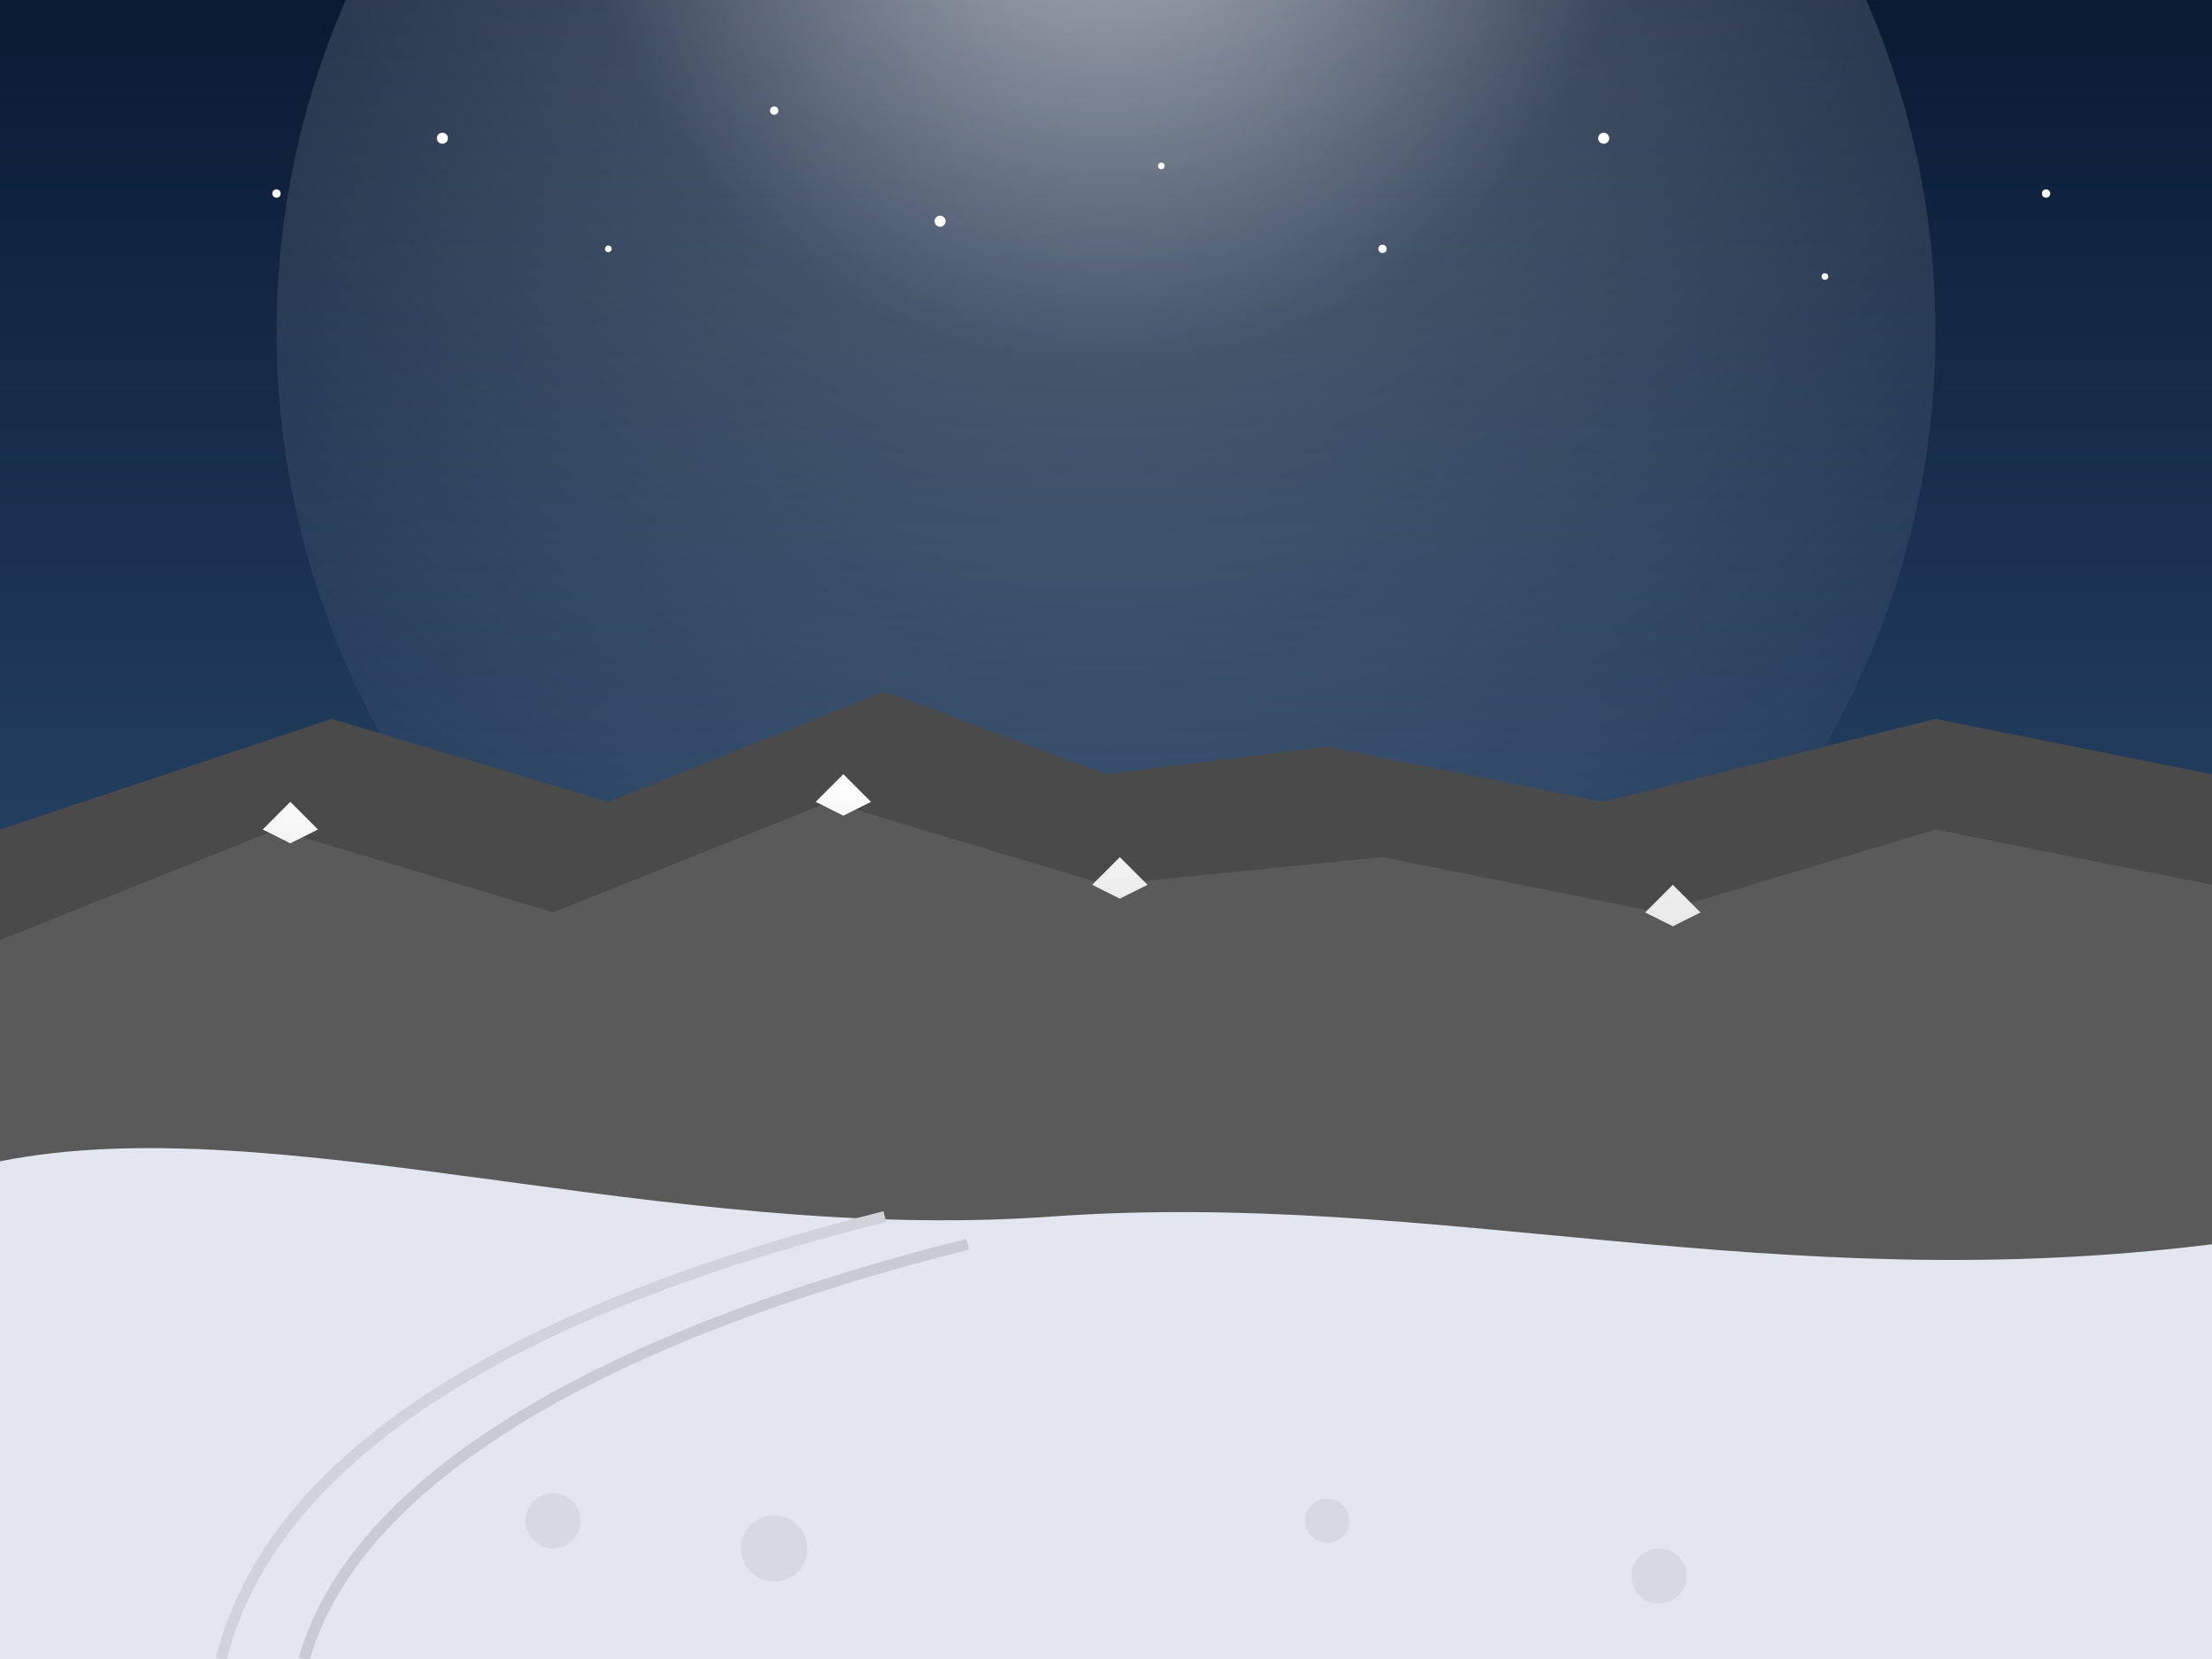 <svg viewBox="0 0 800 600" xmlns="http://www.w3.org/2000/svg">
  <rect x="0" y="0" width="800" height="600" fill="#808080" stroke="none"/>
  <!-- 
    Stylized interpretation:
    - Gradient sky (dark at top, warm glow near horizon)
    - Subtle Milky Way effect
    - Scattered stars
    - Layered mountains with snow
    - A sloping foreground with ski tracks
  -->

  <!-- Define gradients and filters -->
  <defs>
    <!-- Sky gradient: night at top, transitioning to warm glow at horizon -->
    <linearGradient id="skyGrad" x1="0" y1="0" x2="0" y2="1">
      <stop offset="0%"   stop-color="#0A1A33" />
      <stop offset="70%"  stop-color="#2C4C70" />
      <stop offset="90%"  stop-color="#466C8F" />
      <stop offset="100%" stop-color="#F2B96E" />
    </linearGradient>

    <!-- A subtle Milky Way glow using a radial gradient -->
    <radialGradient id="milkyWay" cx="50%" cy="20%" r="80%">
      <!-- White center fading to transparent -->
      <stop offset="0%"   stop-color="#FFFFFF" stop-opacity="0.7" />
      <stop offset="40%"  stop-color="#FFFFFF" stop-opacity="0.2" />
      <stop offset="100%" stop-color="#FFFFFF" stop-opacity="0" />
    </radialGradient>

    <!-- Snow on mountain peaks -->
    <linearGradient id="snowGrad" x1="0" y1="0" x2="0" y2="1">
      <stop offset="0%"   stop-color="#FFFFFF" />
      <stop offset="100%" stop-color="#E8E8E8" />
    </linearGradient>
  </defs>

  <!-- Sky background -->
  <rect width="800" height="600" fill="url(#skyGrad)" />

  <!-- Milky Way glow (optional) -->
  <circle cx="400" cy="120" r="300" fill="url(#milkyWay)" />

  <!-- Stars scattered across the sky -->
  <circle cx="100" cy="70"   r="1.5" fill="#FFFFFF" />
  <circle cx="160" cy="50"   r="2"   fill="#FFFFFF" />
  <circle cx="220" cy="90"   r="1.2" fill="#FFFFFF" />
  <circle cx="280" cy="40"   r="1.5" fill="#FFFFFF" />
  <circle cx="340" cy="80"   r="2"   fill="#FFFFFF" />
  <circle cx="420" cy="60"   r="1.2" fill="#FFFFFF" />
  <circle cx="500" cy="90"   r="1.5" fill="#FFFFFF" />
  <circle cx="580" cy="50"   r="2"   fill="#FFFFFF" />
  <circle cx="660" cy="100"  r="1.2" fill="#FFFFFF" />
  <circle cx="740" cy="70"   r="1.5" fill="#FFFFFF" />

  <!-- Mountain silhouettes -->
  <!-- Farthest range (darker) -->
  <path d="
    M 0 300
    L 120 260
    L 220 290
    L 320 250
    L 400 280
    L 480 270
    L 580 290
    L 700 260
    L 800 280
    L 800 600
    L 0   600
    Z
  " fill="#4A4A4A" />

  <!-- Closer range with snow-capped peaks -->
  <path d="
    M 0 340
    L 100 300
    L 200 330
    L 300 290
    L 400 320
    L 500 310
    L 600 330
    L 700 300
    L 800 320
    L 800 600
    L 0   600
    Z
  " fill="#5A5A5A" />

  <!-- Snow caps on selected peaks -->
  <!-- Adjust coordinates or add more shapes to taste -->
  <path d="
    M 95 300 L 105 290 115 300 105 305 Z
    M 295 290 L 305 280 315 290 305 295 Z
    M 395 320 L 405 310 415 320 405 325 Z
    M 595 330 L 605 320 615 330 605 335 Z
  " fill="url(#snowGrad)" />

  <!-- Foreground slope (snow) -->
  <path d="
    M 0 420
    C 100 400, 240 450, 380 440
    C 520 430, 640 470, 800 450
    L 800 600
    L 0   600
    Z
  " fill="#E2E6EF" />

  <!-- Ski tracks: parallel curves on the foreground slope -->
  <path d="
    M 80 600
    C 100 520, 200 470, 320 440
  " fill="none" stroke="#D0D3DA" stroke-width="4" />
  <path d="
    M 110 600
    C 130 530, 230 480, 350 450
  " fill="none" stroke="#C8CBD2" stroke-width="4" />

  <!-- Optional lumps or contours in the snow -->
  <circle cx="200" cy="550" r="10" fill="#D5DAE2" />
  <circle cx="280" cy="560" r="12" fill="#D5DAE2" />
  <circle cx="480" cy="550" r="8"  fill="#D5DAE2" />
  <circle cx="600" cy="570" r="10" fill="#D5DAE2" />

</svg>